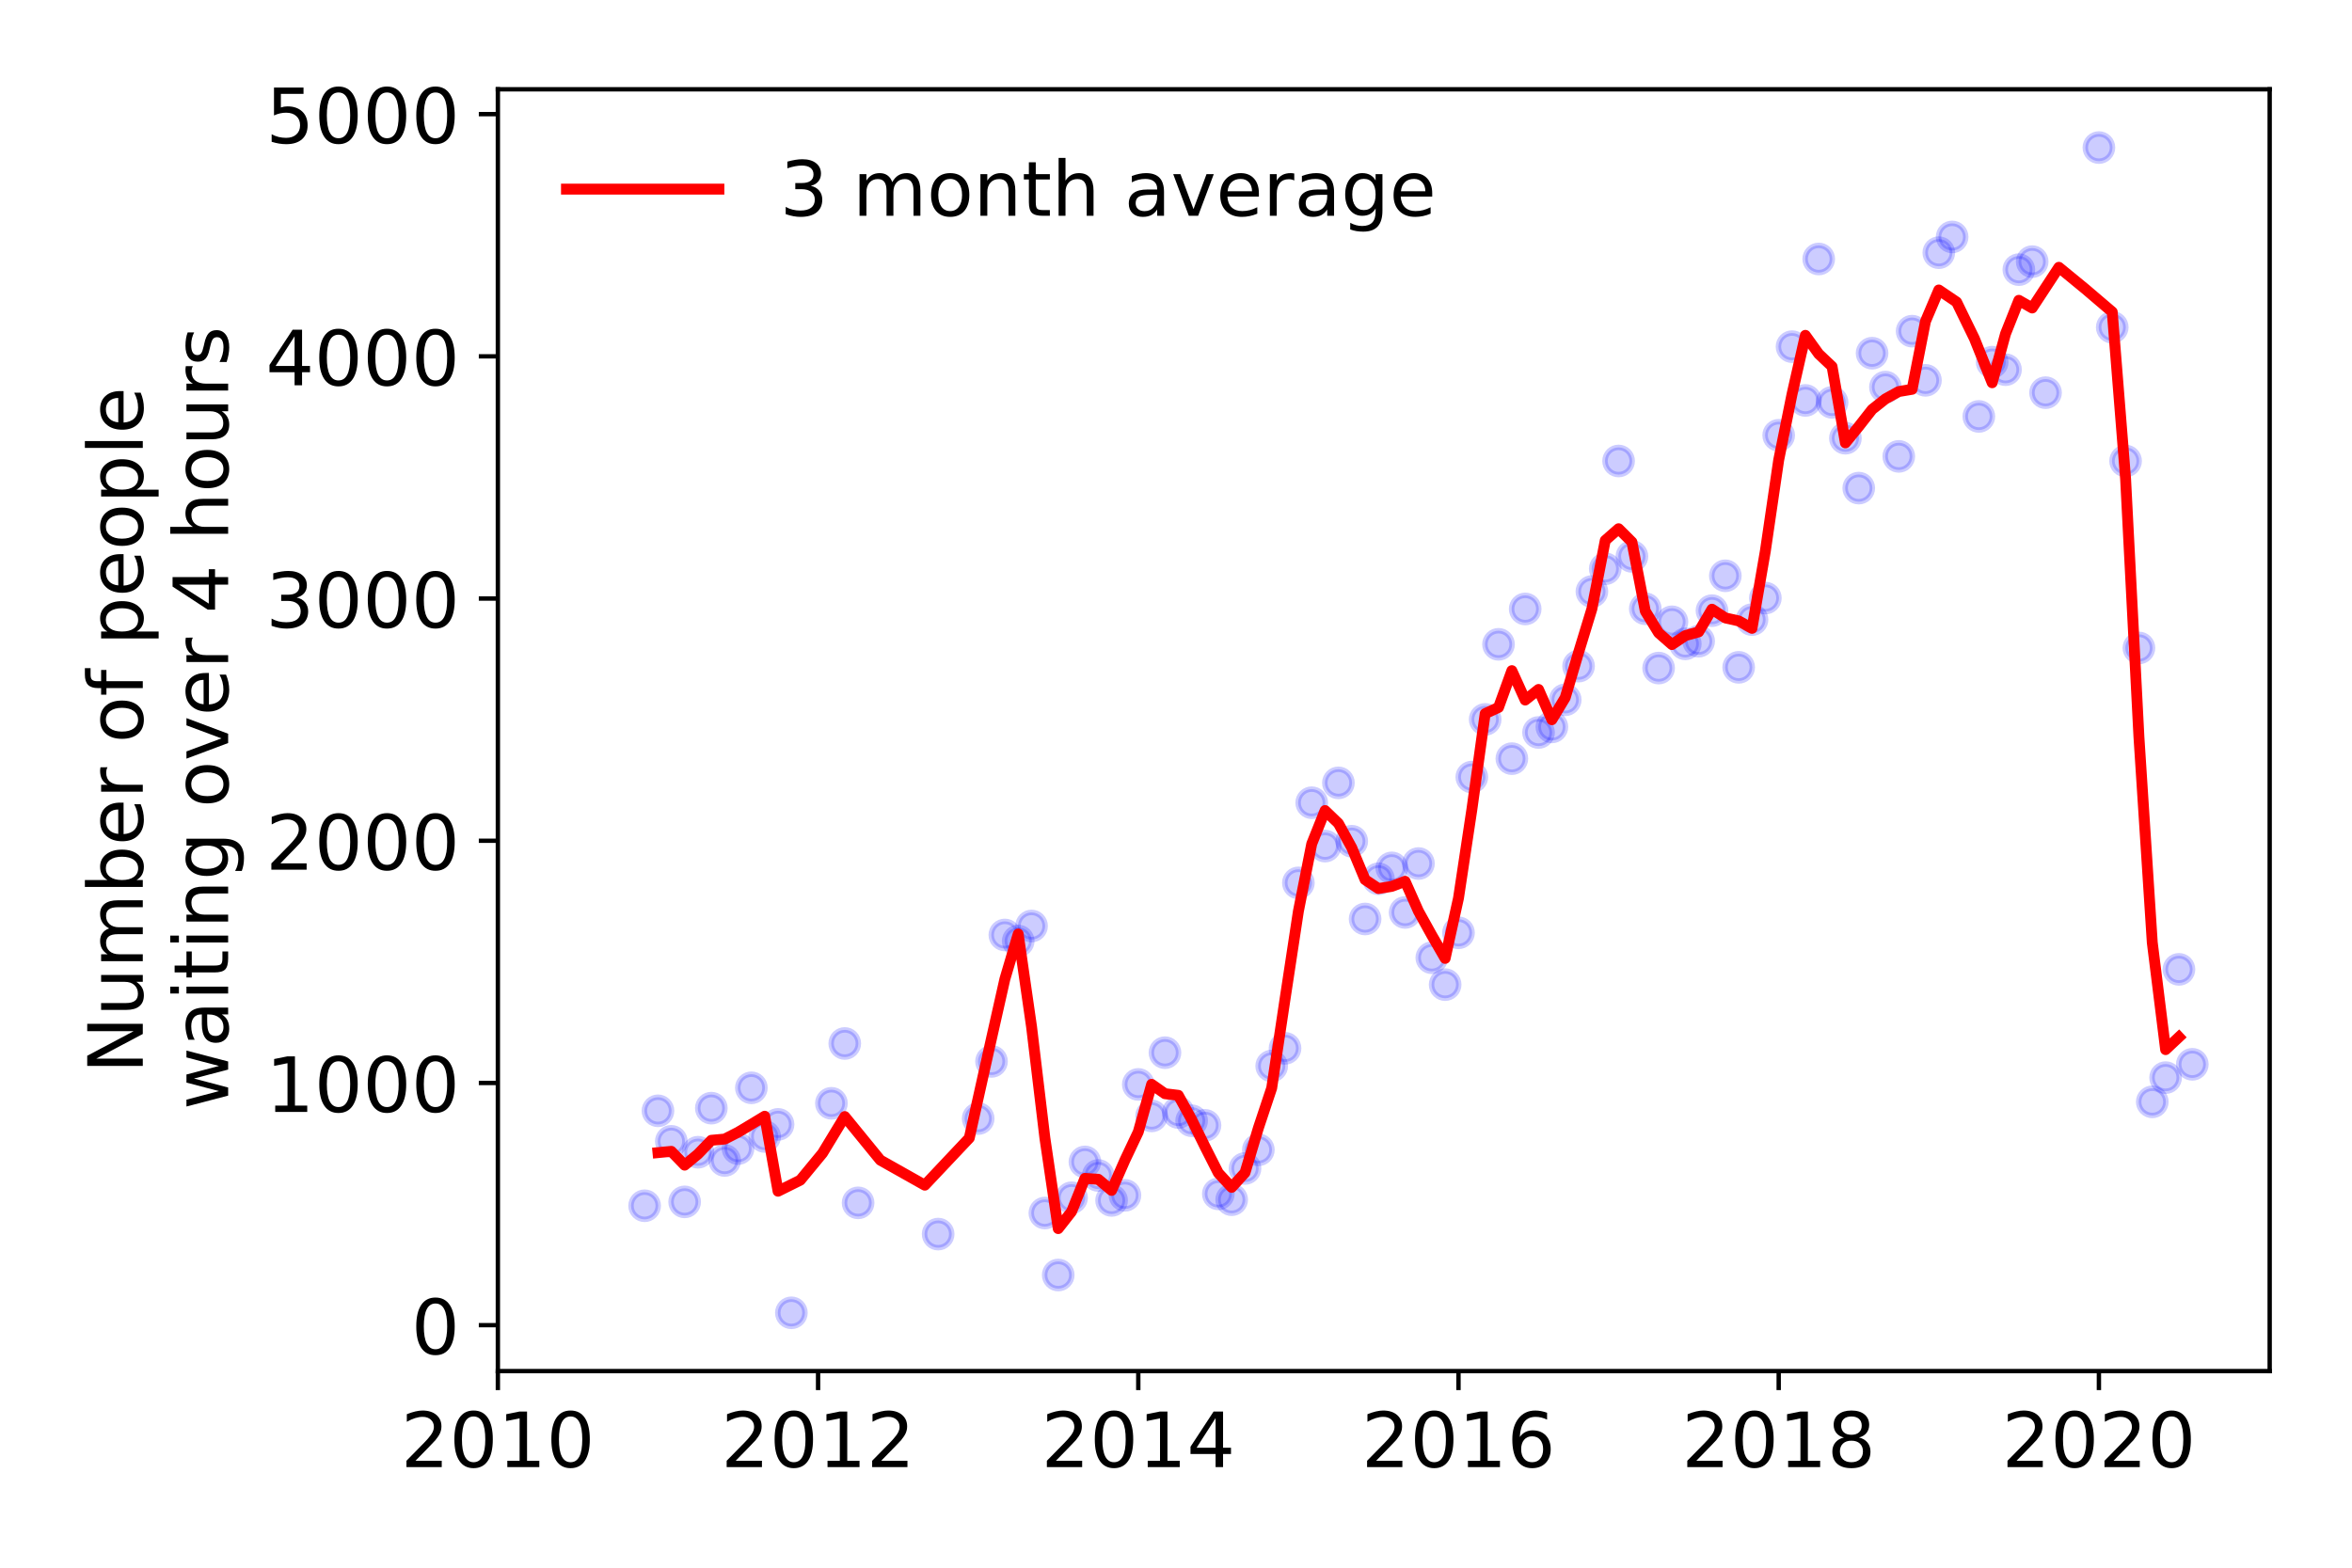 <?xml version="1.0" encoding="utf-8" standalone="no"?>
<!DOCTYPE svg PUBLIC "-//W3C//DTD SVG 1.1//EN"
  "http://www.w3.org/Graphics/SVG/1.1/DTD/svg11.dtd">
<!-- Created with matplotlib (https://matplotlib.org/) -->
<svg height="288pt" version="1.1" viewBox="0 0 432 288" width="432pt" xmlns="http://www.w3.org/2000/svg" xmlns:xlink="http://www.w3.org/1999/xlink">
 <defs>
  <style type="text/css">
*{stroke-linecap:butt;stroke-linejoin:round;}
  </style>
 </defs>
 <g id="figure_1">
  <g id="patch_1">
   <path d="M 0 288 
L 432 288 
L 432 0 
L 0 0 
z
" style="fill:#ffffff;"/>
  </g>
  <g id="axes_1">
   <g id="patch_2">
    <path d="M 91.445 251.88 
L 416.88 251.88 
L 416.88 16.406 
L 91.445 16.406 
z
" style="fill:#ffffff;"/>
   </g>
   <g id="matplotlib.axis_1">
    <g id="xtick_1">
     <g id="line2d_1">
      <defs>
       <path d="M 0 0 
L 0 3.5 
" id="me664e03810" style="stroke:#000000;stroke-width:0.8;"/>
      </defs>
      <g>
       <use style="stroke:#000000;stroke-width:0.8;" x="91.445" xlink:href="#me664e03810" y="251.88"/>
      </g>
     </g>
     <g id="text_1">
      <!-- 2010 -->
      <defs>
       <path d="M 19.188 8.297 
L 53.609 8.297 
L 53.609 0 
L 7.328 0 
L 7.328 8.297 
Q 12.938 14.109 22.625 23.891 
Q 32.328 33.688 34.812 36.531 
Q 39.547 41.844 41.422 45.531 
Q 43.312 49.219 43.312 52.781 
Q 43.312 58.594 39.234 62.25 
Q 35.156 65.922 28.609 65.922 
Q 23.969 65.922 18.812 64.312 
Q 13.672 62.703 7.812 59.422 
L 7.812 69.391 
Q 13.766 71.781 18.938 73 
Q 24.125 74.219 28.422 74.219 
Q 39.75 74.219 46.484 68.547 
Q 53.219 62.891 53.219 53.422 
Q 53.219 48.922 51.531 44.891 
Q 49.859 40.875 45.406 35.406 
Q 44.188 33.984 37.641 27.219 
Q 31.109 20.453 19.188 8.297 
z
" id="DejaVuSans-50"/>
       <path d="M 31.781 66.406 
Q 24.172 66.406 20.328 58.906 
Q 16.5 51.422 16.5 36.375 
Q 16.5 21.391 20.328 13.891 
Q 24.172 6.391 31.781 6.391 
Q 39.453 6.391 43.281 13.891 
Q 47.125 21.391 47.125 36.375 
Q 47.125 51.422 43.281 58.906 
Q 39.453 66.406 31.781 66.406 
z
M 31.781 74.219 
Q 44.047 74.219 50.516 64.516 
Q 56.984 54.828 56.984 36.375 
Q 56.984 17.969 50.516 8.266 
Q 44.047 -1.422 31.781 -1.422 
Q 19.531 -1.422 13.062 8.266 
Q 6.594 17.969 6.594 36.375 
Q 6.594 54.828 13.062 64.516 
Q 19.531 74.219 31.781 74.219 
z
" id="DejaVuSans-48"/>
       <path d="M 12.406 8.297 
L 28.516 8.297 
L 28.516 63.922 
L 10.984 60.406 
L 10.984 69.391 
L 28.422 72.906 
L 38.281 72.906 
L 38.281 8.297 
L 54.391 8.297 
L 54.391 0 
L 12.406 0 
z
" id="DejaVuSans-49"/>
      </defs>
      <g transform="translate(73.63 269.518)scale(0.14 -0.14)">
       <use xlink:href="#DejaVuSans-50"/>
       <use x="63.623" xlink:href="#DejaVuSans-48"/>
       <use x="127.246" xlink:href="#DejaVuSans-49"/>
       <use x="190.869" xlink:href="#DejaVuSans-48"/>
      </g>
     </g>
    </g>
    <g id="xtick_2">
     <g id="line2d_2">
      <g>
       <use style="stroke:#000000;stroke-width:0.8;" x="150.259" xlink:href="#me664e03810" y="251.88"/>
      </g>
     </g>
     <g id="text_2">
      <!-- 2012 -->
      <g transform="translate(132.444 269.518)scale(0.14 -0.14)">
       <use xlink:href="#DejaVuSans-50"/>
       <use x="63.623" xlink:href="#DejaVuSans-48"/>
       <use x="127.246" xlink:href="#DejaVuSans-49"/>
       <use x="190.869" xlink:href="#DejaVuSans-50"/>
      </g>
     </g>
    </g>
    <g id="xtick_3">
     <g id="line2d_3">
      <g>
       <use style="stroke:#000000;stroke-width:0.8;" x="209.072" xlink:href="#me664e03810" y="251.88"/>
      </g>
     </g>
     <g id="text_3">
      <!-- 2014 -->
      <defs>
       <path d="M 37.797 64.312 
L 12.891 25.391 
L 37.797 25.391 
z
M 35.203 72.906 
L 47.609 72.906 
L 47.609 25.391 
L 58.016 25.391 
L 58.016 17.188 
L 47.609 17.188 
L 47.609 0 
L 37.797 0 
L 37.797 17.188 
L 4.891 17.188 
L 4.891 26.703 
z
" id="DejaVuSans-52"/>
      </defs>
      <g transform="translate(191.257 269.518)scale(0.14 -0.14)">
       <use xlink:href="#DejaVuSans-50"/>
       <use x="63.623" xlink:href="#DejaVuSans-48"/>
       <use x="127.246" xlink:href="#DejaVuSans-49"/>
       <use x="190.869" xlink:href="#DejaVuSans-52"/>
      </g>
     </g>
    </g>
    <g id="xtick_4">
     <g id="line2d_4">
      <g>
       <use style="stroke:#000000;stroke-width:0.8;" x="267.886" xlink:href="#me664e03810" y="251.88"/>
      </g>
     </g>
     <g id="text_4">
      <!-- 2016 -->
      <defs>
       <path d="M 33.016 40.375 
Q 26.375 40.375 22.484 35.828 
Q 18.609 31.297 18.609 23.391 
Q 18.609 15.531 22.484 10.953 
Q 26.375 6.391 33.016 6.391 
Q 39.656 6.391 43.531 10.953 
Q 47.406 15.531 47.406 23.391 
Q 47.406 31.297 43.531 35.828 
Q 39.656 40.375 33.016 40.375 
z
M 52.594 71.297 
L 52.594 62.312 
Q 48.875 64.062 45.094 64.984 
Q 41.312 65.922 37.594 65.922 
Q 27.828 65.922 22.672 59.328 
Q 17.531 52.734 16.797 39.406 
Q 19.672 43.656 24.016 45.922 
Q 28.375 48.188 33.594 48.188 
Q 44.578 48.188 50.953 41.516 
Q 57.328 34.859 57.328 23.391 
Q 57.328 12.156 50.688 5.359 
Q 44.047 -1.422 33.016 -1.422 
Q 20.359 -1.422 13.672 8.266 
Q 6.984 17.969 6.984 36.375 
Q 6.984 53.656 15.188 63.938 
Q 23.391 74.219 37.203 74.219 
Q 40.922 74.219 44.703 73.484 
Q 48.484 72.75 52.594 71.297 
z
" id="DejaVuSans-54"/>
      </defs>
      <g transform="translate(250.071 269.518)scale(0.14 -0.14)">
       <use xlink:href="#DejaVuSans-50"/>
       <use x="63.623" xlink:href="#DejaVuSans-48"/>
       <use x="127.246" xlink:href="#DejaVuSans-49"/>
       <use x="190.869" xlink:href="#DejaVuSans-54"/>
      </g>
     </g>
    </g>
    <g id="xtick_5">
     <g id="line2d_5">
      <g>
       <use style="stroke:#000000;stroke-width:0.8;" x="326.699" xlink:href="#me664e03810" y="251.88"/>
      </g>
     </g>
     <g id="text_5">
      <!-- 2018 -->
      <defs>
       <path d="M 31.781 34.625 
Q 24.75 34.625 20.719 30.859 
Q 16.703 27.094 16.703 20.516 
Q 16.703 13.922 20.719 10.156 
Q 24.75 6.391 31.781 6.391 
Q 38.812 6.391 42.859 10.172 
Q 46.922 13.969 46.922 20.516 
Q 46.922 27.094 42.891 30.859 
Q 38.875 34.625 31.781 34.625 
z
M 21.922 38.812 
Q 15.578 40.375 12.031 44.719 
Q 8.5 49.078 8.5 55.328 
Q 8.5 64.062 14.719 69.141 
Q 20.953 74.219 31.781 74.219 
Q 42.672 74.219 48.875 69.141 
Q 55.078 64.062 55.078 55.328 
Q 55.078 49.078 51.531 44.719 
Q 48 40.375 41.703 38.812 
Q 48.828 37.156 52.797 32.312 
Q 56.781 27.484 56.781 20.516 
Q 56.781 9.906 50.312 4.234 
Q 43.844 -1.422 31.781 -1.422 
Q 19.734 -1.422 13.25 4.234 
Q 6.781 9.906 6.781 20.516 
Q 6.781 27.484 10.781 32.312 
Q 14.797 37.156 21.922 38.812 
z
M 18.312 54.391 
Q 18.312 48.734 21.844 45.562 
Q 25.391 42.391 31.781 42.391 
Q 38.141 42.391 41.719 45.562 
Q 45.312 48.734 45.312 54.391 
Q 45.312 60.062 41.719 63.234 
Q 38.141 66.406 31.781 66.406 
Q 25.391 66.406 21.844 63.234 
Q 18.312 60.062 18.312 54.391 
z
" id="DejaVuSans-56"/>
      </defs>
      <g transform="translate(308.884 269.518)scale(0.14 -0.14)">
       <use xlink:href="#DejaVuSans-50"/>
       <use x="63.623" xlink:href="#DejaVuSans-48"/>
       <use x="127.246" xlink:href="#DejaVuSans-49"/>
       <use x="190.869" xlink:href="#DejaVuSans-56"/>
      </g>
     </g>
    </g>
    <g id="xtick_6">
     <g id="line2d_6">
      <g>
       <use style="stroke:#000000;stroke-width:0.8;" x="385.513" xlink:href="#me664e03810" y="251.88"/>
      </g>
     </g>
     <g id="text_6">
      <!-- 2020 -->
      <g transform="translate(367.698 269.518)scale(0.14 -0.14)">
       <use xlink:href="#DejaVuSans-50"/>
       <use x="63.623" xlink:href="#DejaVuSans-48"/>
       <use x="127.246" xlink:href="#DejaVuSans-50"/>
       <use x="190.869" xlink:href="#DejaVuSans-48"/>
      </g>
     </g>
    </g>
   </g>
   <g id="matplotlib.axis_2">
    <g id="ytick_1">
     <g id="line2d_7">
      <defs>
       <path d="M 0 0 
L -3.5 0 
" id="mef6fdbbbf6" style="stroke:#000000;stroke-width:0.8;"/>
      </defs>
      <g>
       <use style="stroke:#000000;stroke-width:0.8;" x="91.445" xlink:href="#mef6fdbbbf6" y="243.446"/>
      </g>
     </g>
     <g id="text_7">
      <!-- 0 -->
      <g transform="translate(75.537 248.765)scale(0.14 -0.14)">
       <use xlink:href="#DejaVuSans-48"/>
      </g>
     </g>
    </g>
    <g id="ytick_2">
     <g id="line2d_8">
      <g>
       <use style="stroke:#000000;stroke-width:0.8;" x="91.445" xlink:href="#mef6fdbbbf6" y="198.951"/>
      </g>
     </g>
     <g id="text_8">
      <!-- 1000 -->
      <g transform="translate(48.815 204.27)scale(0.14 -0.14)">
       <use xlink:href="#DejaVuSans-49"/>
       <use x="63.623" xlink:href="#DejaVuSans-48"/>
       <use x="127.246" xlink:href="#DejaVuSans-48"/>
       <use x="190.869" xlink:href="#DejaVuSans-48"/>
      </g>
     </g>
    </g>
    <g id="ytick_3">
     <g id="line2d_9">
      <g>
       <use style="stroke:#000000;stroke-width:0.8;" x="91.445" xlink:href="#mef6fdbbbf6" y="154.455"/>
      </g>
     </g>
     <g id="text_9">
      <!-- 2000 -->
      <g transform="translate(48.815 159.774)scale(0.14 -0.14)">
       <use xlink:href="#DejaVuSans-50"/>
       <use x="63.623" xlink:href="#DejaVuSans-48"/>
       <use x="127.246" xlink:href="#DejaVuSans-48"/>
       <use x="190.869" xlink:href="#DejaVuSans-48"/>
      </g>
     </g>
    </g>
    <g id="ytick_4">
     <g id="line2d_10">
      <g>
       <use style="stroke:#000000;stroke-width:0.8;" x="91.445" xlink:href="#mef6fdbbbf6" y="109.96"/>
      </g>
     </g>
     <g id="text_10">
      <!-- 3000 -->
      <defs>
       <path d="M 40.578 39.312 
Q 47.656 37.797 51.625 33 
Q 55.609 28.219 55.609 21.188 
Q 55.609 10.406 48.188 4.484 
Q 40.766 -1.422 27.094 -1.422 
Q 22.516 -1.422 17.656 -0.516 
Q 12.797 0.391 7.625 2.203 
L 7.625 11.719 
Q 11.719 9.328 16.594 8.109 
Q 21.484 6.891 26.812 6.891 
Q 36.078 6.891 40.938 10.547 
Q 45.797 14.203 45.797 21.188 
Q 45.797 27.641 41.281 31.266 
Q 36.766 34.906 28.719 34.906 
L 20.219 34.906 
L 20.219 43.016 
L 29.109 43.016 
Q 36.375 43.016 40.234 45.922 
Q 44.094 48.828 44.094 54.297 
Q 44.094 59.906 40.109 62.906 
Q 36.141 65.922 28.719 65.922 
Q 24.656 65.922 20.016 65.031 
Q 15.375 64.156 9.812 62.312 
L 9.812 71.094 
Q 15.438 72.656 20.344 73.438 
Q 25.25 74.219 29.594 74.219 
Q 40.828 74.219 47.359 69.109 
Q 53.906 64.016 53.906 55.328 
Q 53.906 49.266 50.438 45.094 
Q 46.969 40.922 40.578 39.312 
z
" id="DejaVuSans-51"/>
      </defs>
      <g transform="translate(48.815 115.279)scale(0.14 -0.14)">
       <use xlink:href="#DejaVuSans-51"/>
       <use x="63.623" xlink:href="#DejaVuSans-48"/>
       <use x="127.246" xlink:href="#DejaVuSans-48"/>
       <use x="190.869" xlink:href="#DejaVuSans-48"/>
      </g>
     </g>
    </g>
    <g id="ytick_5">
     <g id="line2d_11">
      <g>
       <use style="stroke:#000000;stroke-width:0.8;" x="91.445" xlink:href="#mef6fdbbbf6" y="65.465"/>
      </g>
     </g>
     <g id="text_11">
      <!-- 4000 -->
      <g transform="translate(48.815 70.784)scale(0.14 -0.14)">
       <use xlink:href="#DejaVuSans-52"/>
       <use x="63.623" xlink:href="#DejaVuSans-48"/>
       <use x="127.246" xlink:href="#DejaVuSans-48"/>
       <use x="190.869" xlink:href="#DejaVuSans-48"/>
      </g>
     </g>
    </g>
    <g id="ytick_6">
     <g id="line2d_12">
      <g>
       <use style="stroke:#000000;stroke-width:0.8;" x="91.445" xlink:href="#mef6fdbbbf6" y="20.969"/>
      </g>
     </g>
     <g id="text_12">
      <!-- 5000 -->
      <defs>
       <path d="M 10.797 72.906 
L 49.516 72.906 
L 49.516 64.594 
L 19.828 64.594 
L 19.828 46.734 
Q 21.969 47.469 24.109 47.828 
Q 26.266 48.188 28.422 48.188 
Q 40.625 48.188 47.75 41.5 
Q 54.891 34.812 54.891 23.391 
Q 54.891 11.625 47.562 5.094 
Q 40.234 -1.422 26.906 -1.422 
Q 22.312 -1.422 17.547 -0.641 
Q 12.797 0.141 7.719 1.703 
L 7.719 11.625 
Q 12.109 9.234 16.797 8.062 
Q 21.484 6.891 26.703 6.891 
Q 35.156 6.891 40.078 11.328 
Q 45.016 15.766 45.016 23.391 
Q 45.016 31 40.078 35.438 
Q 35.156 39.891 26.703 39.891 
Q 22.75 39.891 18.812 39.016 
Q 14.891 38.141 10.797 36.281 
z
" id="DejaVuSans-53"/>
      </defs>
      <g transform="translate(48.815 26.288)scale(0.14 -0.14)">
       <use xlink:href="#DejaVuSans-53"/>
       <use x="63.623" xlink:href="#DejaVuSans-48"/>
       <use x="127.246" xlink:href="#DejaVuSans-48"/>
       <use x="190.869" xlink:href="#DejaVuSans-48"/>
      </g>
     </g>
    </g>
    <g id="text_13">
     <!-- Number of people -->
     <defs>
      <path d="M 9.812 72.906 
L 23.094 72.906 
L 55.422 11.922 
L 55.422 72.906 
L 64.984 72.906 
L 64.984 0 
L 51.703 0 
L 19.391 60.984 
L 19.391 0 
L 9.812 0 
z
" id="DejaVuSans-78"/>
      <path d="M 8.5 21.578 
L 8.5 54.688 
L 17.484 54.688 
L 17.484 21.922 
Q 17.484 14.156 20.5 10.266 
Q 23.531 6.391 29.594 6.391 
Q 36.859 6.391 41.078 11.031 
Q 45.312 15.672 45.312 23.688 
L 45.312 54.688 
L 54.297 54.688 
L 54.297 0 
L 45.312 0 
L 45.312 8.406 
Q 42.047 3.422 37.719 1 
Q 33.406 -1.422 27.688 -1.422 
Q 18.266 -1.422 13.375 4.438 
Q 8.5 10.297 8.5 21.578 
z
M 31.109 56 
z
" id="DejaVuSans-117"/>
      <path d="M 52 44.188 
Q 55.375 50.25 60.062 53.125 
Q 64.75 56 71.094 56 
Q 79.641 56 84.281 50.016 
Q 88.922 44.047 88.922 33.016 
L 88.922 0 
L 79.891 0 
L 79.891 32.719 
Q 79.891 40.578 77.094 44.375 
Q 74.312 48.188 68.609 48.188 
Q 61.625 48.188 57.562 43.547 
Q 53.516 38.922 53.516 30.906 
L 53.516 0 
L 44.484 0 
L 44.484 32.719 
Q 44.484 40.625 41.703 44.406 
Q 38.922 48.188 33.109 48.188 
Q 26.219 48.188 22.156 43.531 
Q 18.109 38.875 18.109 30.906 
L 18.109 0 
L 9.078 0 
L 9.078 54.688 
L 18.109 54.688 
L 18.109 46.188 
Q 21.188 51.219 25.484 53.609 
Q 29.781 56 35.688 56 
Q 41.656 56 45.828 52.969 
Q 50 49.953 52 44.188 
z
" id="DejaVuSans-109"/>
      <path d="M 48.688 27.297 
Q 48.688 37.203 44.609 42.844 
Q 40.531 48.484 33.406 48.484 
Q 26.266 48.484 22.188 42.844 
Q 18.109 37.203 18.109 27.297 
Q 18.109 17.391 22.188 11.75 
Q 26.266 6.109 33.406 6.109 
Q 40.531 6.109 44.609 11.75 
Q 48.688 17.391 48.688 27.297 
z
M 18.109 46.391 
Q 20.953 51.266 25.266 53.625 
Q 29.594 56 35.594 56 
Q 45.562 56 51.781 48.094 
Q 58.016 40.188 58.016 27.297 
Q 58.016 14.406 51.781 6.484 
Q 45.562 -1.422 35.594 -1.422 
Q 29.594 -1.422 25.266 0.953 
Q 20.953 3.328 18.109 8.203 
L 18.109 0 
L 9.078 0 
L 9.078 75.984 
L 18.109 75.984 
z
" id="DejaVuSans-98"/>
      <path d="M 56.203 29.594 
L 56.203 25.203 
L 14.891 25.203 
Q 15.484 15.922 20.484 11.062 
Q 25.484 6.203 34.422 6.203 
Q 39.594 6.203 44.453 7.469 
Q 49.312 8.734 54.109 11.281 
L 54.109 2.781 
Q 49.266 0.734 44.188 -0.344 
Q 39.109 -1.422 33.891 -1.422 
Q 20.797 -1.422 13.156 6.188 
Q 5.516 13.812 5.516 26.812 
Q 5.516 40.234 12.766 48.109 
Q 20.016 56 32.328 56 
Q 43.359 56 49.781 48.891 
Q 56.203 41.797 56.203 29.594 
z
M 47.219 32.234 
Q 47.125 39.594 43.094 43.984 
Q 39.062 48.391 32.422 48.391 
Q 24.906 48.391 20.391 44.141 
Q 15.875 39.891 15.188 32.172 
z
" id="DejaVuSans-101"/>
      <path d="M 41.109 46.297 
Q 39.594 47.172 37.812 47.578 
Q 36.031 48 33.891 48 
Q 26.266 48 22.188 43.047 
Q 18.109 38.094 18.109 28.812 
L 18.109 0 
L 9.078 0 
L 9.078 54.688 
L 18.109 54.688 
L 18.109 46.188 
Q 20.953 51.172 25.484 53.578 
Q 30.031 56 36.531 56 
Q 37.453 56 38.578 55.875 
Q 39.703 55.766 41.062 55.516 
z
" id="DejaVuSans-114"/>
      <path id="DejaVuSans-32"/>
      <path d="M 30.609 48.391 
Q 23.391 48.391 19.188 42.75 
Q 14.984 37.109 14.984 27.297 
Q 14.984 17.484 19.156 11.844 
Q 23.344 6.203 30.609 6.203 
Q 37.797 6.203 41.984 11.859 
Q 46.188 17.531 46.188 27.297 
Q 46.188 37.016 41.984 42.703 
Q 37.797 48.391 30.609 48.391 
z
M 30.609 56 
Q 42.328 56 49.016 48.375 
Q 55.719 40.766 55.719 27.297 
Q 55.719 13.875 49.016 6.219 
Q 42.328 -1.422 30.609 -1.422 
Q 18.844 -1.422 12.172 6.219 
Q 5.516 13.875 5.516 27.297 
Q 5.516 40.766 12.172 48.375 
Q 18.844 56 30.609 56 
z
" id="DejaVuSans-111"/>
      <path d="M 37.109 75.984 
L 37.109 68.5 
L 28.516 68.5 
Q 23.688 68.5 21.797 66.547 
Q 19.922 64.594 19.922 59.516 
L 19.922 54.688 
L 34.719 54.688 
L 34.719 47.703 
L 19.922 47.703 
L 19.922 0 
L 10.891 0 
L 10.891 47.703 
L 2.297 47.703 
L 2.297 54.688 
L 10.891 54.688 
L 10.891 58.5 
Q 10.891 67.625 15.141 71.797 
Q 19.391 75.984 28.609 75.984 
z
" id="DejaVuSans-102"/>
      <path d="M 18.109 8.203 
L 18.109 -20.797 
L 9.078 -20.797 
L 9.078 54.688 
L 18.109 54.688 
L 18.109 46.391 
Q 20.953 51.266 25.266 53.625 
Q 29.594 56 35.594 56 
Q 45.562 56 51.781 48.094 
Q 58.016 40.188 58.016 27.297 
Q 58.016 14.406 51.781 6.484 
Q 45.562 -1.422 35.594 -1.422 
Q 29.594 -1.422 25.266 0.953 
Q 20.953 3.328 18.109 8.203 
z
M 48.688 27.297 
Q 48.688 37.203 44.609 42.844 
Q 40.531 48.484 33.406 48.484 
Q 26.266 48.484 22.188 42.844 
Q 18.109 37.203 18.109 27.297 
Q 18.109 17.391 22.188 11.75 
Q 26.266 6.109 33.406 6.109 
Q 40.531 6.109 44.609 11.75 
Q 48.688 17.391 48.688 27.297 
z
" id="DejaVuSans-112"/>
      <path d="M 9.422 75.984 
L 18.406 75.984 
L 18.406 0 
L 9.422 0 
z
" id="DejaVuSans-108"/>
     </defs>
     <g transform="translate(26.227 197.19)rotate(-90)scale(0.14 -0.14)">
      <use xlink:href="#DejaVuSans-78"/>
      <use x="74.805" xlink:href="#DejaVuSans-117"/>
      <use x="138.184" xlink:href="#DejaVuSans-109"/>
      <use x="235.596" xlink:href="#DejaVuSans-98"/>
      <use x="299.072" xlink:href="#DejaVuSans-101"/>
      <use x="360.596" xlink:href="#DejaVuSans-114"/>
      <use x="401.709" xlink:href="#DejaVuSans-32"/>
      <use x="433.496" xlink:href="#DejaVuSans-111"/>
      <use x="494.678" xlink:href="#DejaVuSans-102"/>
      <use x="529.883" xlink:href="#DejaVuSans-32"/>
      <use x="561.67" xlink:href="#DejaVuSans-112"/>
      <use x="625.146" xlink:href="#DejaVuSans-101"/>
      <use x="686.67" xlink:href="#DejaVuSans-111"/>
      <use x="747.852" xlink:href="#DejaVuSans-112"/>
      <use x="811.328" xlink:href="#DejaVuSans-108"/>
      <use x="839.111" xlink:href="#DejaVuSans-101"/>
     </g>
     <!--  waiting over 4 hours -->
     <defs>
      <path d="M 4.203 54.688 
L 13.188 54.688 
L 24.422 12.016 
L 35.594 54.688 
L 46.188 54.688 
L 57.422 12.016 
L 68.609 54.688 
L 77.594 54.688 
L 63.281 0 
L 52.688 0 
L 40.922 44.828 
L 29.109 0 
L 18.5 0 
z
" id="DejaVuSans-119"/>
      <path d="M 34.281 27.484 
Q 23.391 27.484 19.188 25 
Q 14.984 22.516 14.984 16.5 
Q 14.984 11.719 18.141 8.906 
Q 21.297 6.109 26.703 6.109 
Q 34.188 6.109 38.703 11.406 
Q 43.219 16.703 43.219 25.484 
L 43.219 27.484 
z
M 52.203 31.203 
L 52.203 0 
L 43.219 0 
L 43.219 8.297 
Q 40.141 3.328 35.547 0.953 
Q 30.953 -1.422 24.312 -1.422 
Q 15.922 -1.422 10.953 3.297 
Q 6 8.016 6 15.922 
Q 6 25.141 12.172 29.828 
Q 18.359 34.516 30.609 34.516 
L 43.219 34.516 
L 43.219 35.406 
Q 43.219 41.609 39.141 45 
Q 35.062 48.391 27.688 48.391 
Q 23 48.391 18.547 47.266 
Q 14.109 46.141 10.016 43.891 
L 10.016 52.203 
Q 14.938 54.109 19.578 55.047 
Q 24.219 56 28.609 56 
Q 40.484 56 46.344 49.844 
Q 52.203 43.703 52.203 31.203 
z
" id="DejaVuSans-97"/>
      <path d="M 9.422 54.688 
L 18.406 54.688 
L 18.406 0 
L 9.422 0 
z
M 9.422 75.984 
L 18.406 75.984 
L 18.406 64.594 
L 9.422 64.594 
z
" id="DejaVuSans-105"/>
      <path d="M 18.312 70.219 
L 18.312 54.688 
L 36.812 54.688 
L 36.812 47.703 
L 18.312 47.703 
L 18.312 18.016 
Q 18.312 11.328 20.141 9.422 
Q 21.969 7.516 27.594 7.516 
L 36.812 7.516 
L 36.812 0 
L 27.594 0 
Q 17.188 0 13.234 3.875 
Q 9.281 7.766 9.281 18.016 
L 9.281 47.703 
L 2.688 47.703 
L 2.688 54.688 
L 9.281 54.688 
L 9.281 70.219 
z
" id="DejaVuSans-116"/>
      <path d="M 54.891 33.016 
L 54.891 0 
L 45.906 0 
L 45.906 32.719 
Q 45.906 40.484 42.875 44.328 
Q 39.844 48.188 33.797 48.188 
Q 26.516 48.188 22.312 43.547 
Q 18.109 38.922 18.109 30.906 
L 18.109 0 
L 9.078 0 
L 9.078 54.688 
L 18.109 54.688 
L 18.109 46.188 
Q 21.344 51.125 25.703 53.562 
Q 30.078 56 35.797 56 
Q 45.219 56 50.047 50.172 
Q 54.891 44.344 54.891 33.016 
z
" id="DejaVuSans-110"/>
      <path d="M 45.406 27.984 
Q 45.406 37.75 41.375 43.109 
Q 37.359 48.484 30.078 48.484 
Q 22.859 48.484 18.828 43.109 
Q 14.797 37.75 14.797 27.984 
Q 14.797 18.266 18.828 12.891 
Q 22.859 7.516 30.078 7.516 
Q 37.359 7.516 41.375 12.891 
Q 45.406 18.266 45.406 27.984 
z
M 54.391 6.781 
Q 54.391 -7.172 48.188 -13.984 
Q 42 -20.797 29.203 -20.797 
Q 24.469 -20.797 20.266 -20.094 
Q 16.062 -19.391 12.109 -17.922 
L 12.109 -9.188 
Q 16.062 -11.328 19.922 -12.344 
Q 23.781 -13.375 27.781 -13.375 
Q 36.625 -13.375 41.016 -8.766 
Q 45.406 -4.156 45.406 5.172 
L 45.406 9.625 
Q 42.625 4.781 38.281 2.391 
Q 33.938 0 27.875 0 
Q 17.828 0 11.672 7.656 
Q 5.516 15.328 5.516 27.984 
Q 5.516 40.672 11.672 48.328 
Q 17.828 56 27.875 56 
Q 33.938 56 38.281 53.609 
Q 42.625 51.219 45.406 46.391 
L 45.406 54.688 
L 54.391 54.688 
z
" id="DejaVuSans-103"/>
      <path d="M 2.984 54.688 
L 12.5 54.688 
L 29.594 8.797 
L 46.688 54.688 
L 56.203 54.688 
L 35.688 0 
L 23.484 0 
z
" id="DejaVuSans-118"/>
      <path d="M 54.891 33.016 
L 54.891 0 
L 45.906 0 
L 45.906 32.719 
Q 45.906 40.484 42.875 44.328 
Q 39.844 48.188 33.797 48.188 
Q 26.516 48.188 22.312 43.547 
Q 18.109 38.922 18.109 30.906 
L 18.109 0 
L 9.078 0 
L 9.078 75.984 
L 18.109 75.984 
L 18.109 46.188 
Q 21.344 51.125 25.703 53.562 
Q 30.078 56 35.797 56 
Q 45.219 56 50.047 50.172 
Q 54.891 44.344 54.891 33.016 
z
" id="DejaVuSans-104"/>
      <path d="M 44.281 53.078 
L 44.281 44.578 
Q 40.484 46.531 36.375 47.5 
Q 32.281 48.484 27.875 48.484 
Q 21.188 48.484 17.844 46.438 
Q 14.5 44.391 14.5 40.281 
Q 14.5 37.156 16.891 35.375 
Q 19.281 33.594 26.516 31.984 
L 29.594 31.297 
Q 39.156 29.25 43.188 25.516 
Q 47.219 21.781 47.219 15.094 
Q 47.219 7.469 41.188 3.016 
Q 35.156 -1.422 24.609 -1.422 
Q 20.219 -1.422 15.453 -0.562 
Q 10.688 0.297 5.422 2 
L 5.422 11.281 
Q 10.406 8.688 15.234 7.391 
Q 20.062 6.109 24.812 6.109 
Q 31.156 6.109 34.562 8.281 
Q 37.984 10.453 37.984 14.406 
Q 37.984 18.062 35.516 20.016 
Q 33.062 21.969 24.703 23.781 
L 21.578 24.516 
Q 13.234 26.266 9.516 29.906 
Q 5.812 33.547 5.812 39.891 
Q 5.812 47.609 11.281 51.797 
Q 16.75 56 26.812 56 
Q 31.781 56 36.172 55.266 
Q 40.578 54.547 44.281 53.078 
z
" id="DejaVuSans-115"/>
     </defs>
     <g transform="translate(41.903 208.315)rotate(-90)scale(0.14 -0.14)">
      <use xlink:href="#DejaVuSans-32"/>
      <use x="31.787" xlink:href="#DejaVuSans-119"/>
      <use x="113.574" xlink:href="#DejaVuSans-97"/>
      <use x="174.854" xlink:href="#DejaVuSans-105"/>
      <use x="202.637" xlink:href="#DejaVuSans-116"/>
      <use x="241.846" xlink:href="#DejaVuSans-105"/>
      <use x="269.629" xlink:href="#DejaVuSans-110"/>
      <use x="333.008" xlink:href="#DejaVuSans-103"/>
      <use x="396.484" xlink:href="#DejaVuSans-32"/>
      <use x="428.271" xlink:href="#DejaVuSans-111"/>
      <use x="489.453" xlink:href="#DejaVuSans-118"/>
      <use x="548.633" xlink:href="#DejaVuSans-101"/>
      <use x="610.156" xlink:href="#DejaVuSans-114"/>
      <use x="651.27" xlink:href="#DejaVuSans-32"/>
      <use x="683.057" xlink:href="#DejaVuSans-52"/>
      <use x="746.68" xlink:href="#DejaVuSans-32"/>
      <use x="778.467" xlink:href="#DejaVuSans-104"/>
      <use x="841.846" xlink:href="#DejaVuSans-111"/>
      <use x="903.027" xlink:href="#DejaVuSans-117"/>
      <use x="966.406" xlink:href="#DejaVuSans-114"/>
      <use x="1007.52" xlink:href="#DejaVuSans-115"/>
     </g>
    </g>
   </g>
   <g id="line2d_13">
    <defs>
     <path d="M 0 2.5 
C 0.663 2.5 1.299 2.237 1.768 1.768 
C 2.237 1.299 2.5 0.663 2.5 0 
C 2.5 -0.663 2.237 -1.299 1.768 -1.768 
C 1.299 -2.237 0.663 -2.5 0 -2.5 
C -0.663 -2.5 -1.299 -2.237 -1.768 -1.768 
C -2.237 -1.299 -2.5 -0.663 -2.5 0 
C -2.5 0.663 -2.237 1.299 -1.768 1.768 
C -1.299 2.237 -0.663 2.5 0 2.5 
z
" id="md4788d5aa9" style="stroke:#0000ff;stroke-opacity:0.2;"/>
    </defs>
    <g clip-path="url(#p03a3458d8a)">
     <use style="fill:#0000ff;fill-opacity:0.2;stroke:#0000ff;stroke-opacity:0.2;" x="402.667" xlink:href="#md4788d5aa9" y="195.524"/>
     <use style="fill:#0000ff;fill-opacity:0.2;stroke:#0000ff;stroke-opacity:0.2;" x="400.216" xlink:href="#md4788d5aa9" y="178.082"/>
     <use style="fill:#0000ff;fill-opacity:0.2;stroke:#0000ff;stroke-opacity:0.2;" x="397.766" xlink:href="#md4788d5aa9" y="197.972"/>
     <use style="fill:#0000ff;fill-opacity:0.2;stroke:#0000ff;stroke-opacity:0.2;" x="395.315" xlink:href="#md4788d5aa9" y="202.421"/>
     <use style="fill:#0000ff;fill-opacity:0.2;stroke:#0000ff;stroke-opacity:0.2;" x="392.864" xlink:href="#md4788d5aa9" y="119.037"/>
     <use style="fill:#0000ff;fill-opacity:0.2;stroke:#0000ff;stroke-opacity:0.2;" x="390.414" xlink:href="#md4788d5aa9" y="84.687"/>
     <use style="fill:#0000ff;fill-opacity:0.2;stroke:#0000ff;stroke-opacity:0.2;" x="387.963" xlink:href="#md4788d5aa9" y="60.125"/>
     <use style="fill:#0000ff;fill-opacity:0.2;stroke:#0000ff;stroke-opacity:0.2;" x="385.513" xlink:href="#md4788d5aa9" y="27.11"/>
     <use style="fill:#0000ff;fill-opacity:0.2;stroke:#0000ff;stroke-opacity:0.2;" x="375.711" xlink:href="#md4788d5aa9" y="72.139"/>
     <use style="fill:#0000ff;fill-opacity:0.2;stroke:#0000ff;stroke-opacity:0.2;" x="373.26" xlink:href="#md4788d5aa9" y="48.067"/>
     <use style="fill:#0000ff;fill-opacity:0.2;stroke:#0000ff;stroke-opacity:0.2;" x="370.809" xlink:href="#md4788d5aa9" y="49.535"/>
     <use style="fill:#0000ff;fill-opacity:0.2;stroke:#0000ff;stroke-opacity:0.2;" x="368.359" xlink:href="#md4788d5aa9" y="67.912"/>
     <use style="fill:#0000ff;fill-opacity:0.2;stroke:#0000ff;stroke-opacity:0.2;" x="365.908" xlink:href="#md4788d5aa9" y="66.533"/>
     <use style="fill:#0000ff;fill-opacity:0.2;stroke:#0000ff;stroke-opacity:0.2;" x="363.458" xlink:href="#md4788d5aa9" y="76.5"/>
     <use style="fill:#0000ff;fill-opacity:0.2;stroke:#0000ff;stroke-opacity:0.2;" x="358.557" xlink:href="#md4788d5aa9" y="43.529"/>
     <use style="fill:#0000ff;fill-opacity:0.2;stroke:#0000ff;stroke-opacity:0.2;" x="356.106" xlink:href="#md4788d5aa9" y="46.421"/>
     <use style="fill:#0000ff;fill-opacity:0.2;stroke:#0000ff;stroke-opacity:0.2;" x="353.655" xlink:href="#md4788d5aa9" y="69.87"/>
     <use style="fill:#0000ff;fill-opacity:0.2;stroke:#0000ff;stroke-opacity:0.2;" x="351.205" xlink:href="#md4788d5aa9" y="60.837"/>
     <use style="fill:#0000ff;fill-opacity:0.2;stroke:#0000ff;stroke-opacity:0.2;" x="348.754" xlink:href="#md4788d5aa9" y="83.841"/>
     <use style="fill:#0000ff;fill-opacity:0.2;stroke:#0000ff;stroke-opacity:0.2;" x="346.304" xlink:href="#md4788d5aa9" y="71.116"/>
     <use style="fill:#0000ff;fill-opacity:0.2;stroke:#0000ff;stroke-opacity:0.2;" x="343.853" xlink:href="#md4788d5aa9" y="64.886"/>
     <use style="fill:#0000ff;fill-opacity:0.2;stroke:#0000ff;stroke-opacity:0.2;" x="341.403" xlink:href="#md4788d5aa9" y="89.67"/>
     <use style="fill:#0000ff;fill-opacity:0.2;stroke:#0000ff;stroke-opacity:0.2;" x="338.952" xlink:href="#md4788d5aa9" y="80.504"/>
     <use style="fill:#0000ff;fill-opacity:0.2;stroke:#0000ff;stroke-opacity:0.2;" x="336.501" xlink:href="#md4788d5aa9" y="73.919"/>
     <use style="fill:#0000ff;fill-opacity:0.2;stroke:#0000ff;stroke-opacity:0.2;" x="334.051" xlink:href="#md4788d5aa9" y="47.578"/>
     <use style="fill:#0000ff;fill-opacity:0.2;stroke:#0000ff;stroke-opacity:0.2;" x="331.6" xlink:href="#md4788d5aa9" y="73.563"/>
     <use style="fill:#0000ff;fill-opacity:0.2;stroke:#0000ff;stroke-opacity:0.2;" x="329.15" xlink:href="#md4788d5aa9" y="63.685"/>
     <use style="fill:#0000ff;fill-opacity:0.2;stroke:#0000ff;stroke-opacity:0.2;" x="326.699" xlink:href="#md4788d5aa9" y="79.97"/>
     <use style="fill:#0000ff;fill-opacity:0.2;stroke:#0000ff;stroke-opacity:0.2;" x="324.249" xlink:href="#md4788d5aa9" y="109.871"/>
     <use style="fill:#0000ff;fill-opacity:0.2;stroke:#0000ff;stroke-opacity:0.2;" x="321.798" xlink:href="#md4788d5aa9" y="113.831"/>
     <use style="fill:#0000ff;fill-opacity:0.2;stroke:#0000ff;stroke-opacity:0.2;" x="319.348" xlink:href="#md4788d5aa9" y="122.597"/>
     <use style="fill:#0000ff;fill-opacity:0.2;stroke:#0000ff;stroke-opacity:0.2;" x="316.897" xlink:href="#md4788d5aa9" y="105.777"/>
     <use style="fill:#0000ff;fill-opacity:0.2;stroke:#0000ff;stroke-opacity:0.2;" x="314.446" xlink:href="#md4788d5aa9" y="112.185"/>
     <use style="fill:#0000ff;fill-opacity:0.2;stroke:#0000ff;stroke-opacity:0.2;" x="311.996" xlink:href="#md4788d5aa9" y="117.791"/>
     <use style="fill:#0000ff;fill-opacity:0.2;stroke:#0000ff;stroke-opacity:0.2;" x="309.545" xlink:href="#md4788d5aa9" y="118.281"/>
     <use style="fill:#0000ff;fill-opacity:0.2;stroke:#0000ff;stroke-opacity:0.2;" x="307.095" xlink:href="#md4788d5aa9" y="114.232"/>
     <use style="fill:#0000ff;fill-opacity:0.2;stroke:#0000ff;stroke-opacity:0.2;" x="304.644" xlink:href="#md4788d5aa9" y="122.73"/>
     <use style="fill:#0000ff;fill-opacity:0.2;stroke:#0000ff;stroke-opacity:0.2;" x="302.194" xlink:href="#md4788d5aa9" y="111.829"/>
     <use style="fill:#0000ff;fill-opacity:0.2;stroke:#0000ff;stroke-opacity:0.2;" x="299.743" xlink:href="#md4788d5aa9" y="102.218"/>
     <use style="fill:#0000ff;fill-opacity:0.2;stroke:#0000ff;stroke-opacity:0.2;" x="297.292" xlink:href="#md4788d5aa9" y="84.687"/>
     <use style="fill:#0000ff;fill-opacity:0.2;stroke:#0000ff;stroke-opacity:0.2;" x="294.842" xlink:href="#md4788d5aa9" y="104.487"/>
     <use style="fill:#0000ff;fill-opacity:0.2;stroke:#0000ff;stroke-opacity:0.2;" x="292.391" xlink:href="#md4788d5aa9" y="108.67"/>
     <use style="fill:#0000ff;fill-opacity:0.2;stroke:#0000ff;stroke-opacity:0.2;" x="289.941" xlink:href="#md4788d5aa9" y="122.374"/>
     <use style="fill:#0000ff;fill-opacity:0.2;stroke:#0000ff;stroke-opacity:0.2;" x="287.49" xlink:href="#md4788d5aa9" y="128.559"/>
     <use style="fill:#0000ff;fill-opacity:0.2;stroke:#0000ff;stroke-opacity:0.2;" x="285.04" xlink:href="#md4788d5aa9" y="133.543"/>
     <use style="fill:#0000ff;fill-opacity:0.2;stroke:#0000ff;stroke-opacity:0.2;" x="282.589" xlink:href="#md4788d5aa9" y="134.566"/>
     <use style="fill:#0000ff;fill-opacity:0.2;stroke:#0000ff;stroke-opacity:0.2;" x="280.138" xlink:href="#md4788d5aa9" y="111.873"/>
     <use style="fill:#0000ff;fill-opacity:0.2;stroke:#0000ff;stroke-opacity:0.2;" x="277.688" xlink:href="#md4788d5aa9" y="139.371"/>
     <use style="fill:#0000ff;fill-opacity:0.2;stroke:#0000ff;stroke-opacity:0.2;" x="275.237" xlink:href="#md4788d5aa9" y="118.37"/>
     <use style="fill:#0000ff;fill-opacity:0.2;stroke:#0000ff;stroke-opacity:0.2;" x="272.787" xlink:href="#md4788d5aa9" y="132.163"/>
     <use style="fill:#0000ff;fill-opacity:0.2;stroke:#0000ff;stroke-opacity:0.2;" x="270.336" xlink:href="#md4788d5aa9" y="142.753"/>
     <use style="fill:#0000ff;fill-opacity:0.2;stroke:#0000ff;stroke-opacity:0.2;" x="267.886" xlink:href="#md4788d5aa9" y="171.364"/>
     <use style="fill:#0000ff;fill-opacity:0.2;stroke:#0000ff;stroke-opacity:0.2;" x="265.435" xlink:href="#md4788d5aa9" y="180.886"/>
     <use style="fill:#0000ff;fill-opacity:0.2;stroke:#0000ff;stroke-opacity:0.2;" x="262.985" xlink:href="#md4788d5aa9" y="175.947"/>
     <use style="fill:#0000ff;fill-opacity:0.2;stroke:#0000ff;stroke-opacity:0.2;" x="260.534" xlink:href="#md4788d5aa9" y="158.638"/>
     <use style="fill:#0000ff;fill-opacity:0.2;stroke:#0000ff;stroke-opacity:0.2;" x="258.083" xlink:href="#md4788d5aa9" y="167.626"/>
     <use style="fill:#0000ff;fill-opacity:0.2;stroke:#0000ff;stroke-opacity:0.2;" x="255.633" xlink:href="#md4788d5aa9" y="159.439"/>
     <use style="fill:#0000ff;fill-opacity:0.2;stroke:#0000ff;stroke-opacity:0.2;" x="253.182" xlink:href="#md4788d5aa9" y="161.441"/>
     <use style="fill:#0000ff;fill-opacity:0.2;stroke:#0000ff;stroke-opacity:0.2;" x="250.732" xlink:href="#md4788d5aa9" y="168.827"/>
     <use style="fill:#0000ff;fill-opacity:0.2;stroke:#0000ff;stroke-opacity:0.2;" x="248.281" xlink:href="#md4788d5aa9" y="154.544"/>
     <use style="fill:#0000ff;fill-opacity:0.2;stroke:#0000ff;stroke-opacity:0.2;" x="245.831" xlink:href="#md4788d5aa9" y="143.821"/>
     <use style="fill:#0000ff;fill-opacity:0.2;stroke:#0000ff;stroke-opacity:0.2;" x="243.38" xlink:href="#md4788d5aa9" y="155.434"/>
     <use style="fill:#0000ff;fill-opacity:0.2;stroke:#0000ff;stroke-opacity:0.2;" x="240.929" xlink:href="#md4788d5aa9" y="147.47"/>
     <use style="fill:#0000ff;fill-opacity:0.2;stroke:#0000ff;stroke-opacity:0.2;" x="238.479" xlink:href="#md4788d5aa9" y="162.198"/>
     <use style="fill:#0000ff;fill-opacity:0.2;stroke:#0000ff;stroke-opacity:0.2;" x="236.028" xlink:href="#md4788d5aa9" y="192.588"/>
     <use style="fill:#0000ff;fill-opacity:0.2;stroke:#0000ff;stroke-opacity:0.2;" x="233.578" xlink:href="#md4788d5aa9" y="195.836"/>
     <use style="fill:#0000ff;fill-opacity:0.2;stroke:#0000ff;stroke-opacity:0.2;" x="231.127" xlink:href="#md4788d5aa9" y="211.231"/>
     <use style="fill:#0000ff;fill-opacity:0.2;stroke:#0000ff;stroke-opacity:0.2;" x="228.677" xlink:href="#md4788d5aa9" y="214.657"/>
     <use style="fill:#0000ff;fill-opacity:0.2;stroke:#0000ff;stroke-opacity:0.2;" x="226.226" xlink:href="#md4788d5aa9" y="220.397"/>
     <use style="fill:#0000ff;fill-opacity:0.2;stroke:#0000ff;stroke-opacity:0.2;" x="223.775" xlink:href="#md4788d5aa9" y="219.329"/>
     <use style="fill:#0000ff;fill-opacity:0.2;stroke:#0000ff;stroke-opacity:0.2;" x="221.325" xlink:href="#md4788d5aa9" y="206.737"/>
     <use style="fill:#0000ff;fill-opacity:0.2;stroke:#0000ff;stroke-opacity:0.2;" x="218.874" xlink:href="#md4788d5aa9" y="205.892"/>
     <use style="fill:#0000ff;fill-opacity:0.2;stroke:#0000ff;stroke-opacity:0.2;" x="216.424" xlink:href="#md4788d5aa9" y="204.379"/>
     <use style="fill:#0000ff;fill-opacity:0.2;stroke:#0000ff;stroke-opacity:0.2;" x="213.973" xlink:href="#md4788d5aa9" y="193.389"/>
     <use style="fill:#0000ff;fill-opacity:0.2;stroke:#0000ff;stroke-opacity:0.2;" x="211.523" xlink:href="#md4788d5aa9" y="205.002"/>
     <use style="fill:#0000ff;fill-opacity:0.2;stroke:#0000ff;stroke-opacity:0.2;" x="209.072" xlink:href="#md4788d5aa9" y="199.218"/>
     <use style="fill:#0000ff;fill-opacity:0.2;stroke:#0000ff;stroke-opacity:0.2;" x="206.622" xlink:href="#md4788d5aa9" y="219.596"/>
     <use style="fill:#0000ff;fill-opacity:0.2;stroke:#0000ff;stroke-opacity:0.2;" x="204.171" xlink:href="#md4788d5aa9" y="220.531"/>
     <use style="fill:#0000ff;fill-opacity:0.2;stroke:#0000ff;stroke-opacity:0.2;" x="201.72" xlink:href="#md4788d5aa9" y="215.948"/>
     <use style="fill:#0000ff;fill-opacity:0.2;stroke:#0000ff;stroke-opacity:0.2;" x="199.27" xlink:href="#md4788d5aa9" y="213.456"/>
     <use style="fill:#0000ff;fill-opacity:0.2;stroke:#0000ff;stroke-opacity:0.2;" x="196.819" xlink:href="#md4788d5aa9" y="220.041"/>
     <use style="fill:#0000ff;fill-opacity:0.2;stroke:#0000ff;stroke-opacity:0.2;" x="194.369" xlink:href="#md4788d5aa9" y="234.235"/>
     <use style="fill:#0000ff;fill-opacity:0.2;stroke:#0000ff;stroke-opacity:0.2;" x="191.918" xlink:href="#md4788d5aa9" y="222.845"/>
     <use style="fill:#0000ff;fill-opacity:0.2;stroke:#0000ff;stroke-opacity:0.2;" x="189.468" xlink:href="#md4788d5aa9" y="170.118"/>
     <use style="fill:#0000ff;fill-opacity:0.2;stroke:#0000ff;stroke-opacity:0.2;" x="187.017" xlink:href="#md4788d5aa9" y="172.876"/>
     <use style="fill:#0000ff;fill-opacity:0.2;stroke:#0000ff;stroke-opacity:0.2;" x="184.566" xlink:href="#md4788d5aa9" y="171.764"/>
     <use style="fill:#0000ff;fill-opacity:0.2;stroke:#0000ff;stroke-opacity:0.2;" x="182.116" xlink:href="#md4788d5aa9" y="194.991"/>
     <use style="fill:#0000ff;fill-opacity:0.2;stroke:#0000ff;stroke-opacity:0.2;" x="179.665" xlink:href="#md4788d5aa9" y="205.491"/>
     <use style="fill:#0000ff;fill-opacity:0.2;stroke:#0000ff;stroke-opacity:0.2;" x="172.314" xlink:href="#md4788d5aa9" y="226.716"/>
     <use style="fill:#0000ff;fill-opacity:0.2;stroke:#0000ff;stroke-opacity:0.2;" x="157.61" xlink:href="#md4788d5aa9" y="220.976"/>
     <use style="fill:#0000ff;fill-opacity:0.2;stroke:#0000ff;stroke-opacity:0.2;" x="155.16" xlink:href="#md4788d5aa9" y="191.698"/>
     <use style="fill:#0000ff;fill-opacity:0.2;stroke:#0000ff;stroke-opacity:0.2;" x="152.709" xlink:href="#md4788d5aa9" y="202.688"/>
     <use style="fill:#0000ff;fill-opacity:0.2;stroke:#0000ff;stroke-opacity:0.2;" x="145.357" xlink:href="#md4788d5aa9" y="241.177"/>
     <use style="fill:#0000ff;fill-opacity:0.2;stroke:#0000ff;stroke-opacity:0.2;" x="142.907" xlink:href="#md4788d5aa9" y="206.559"/>
     <use style="fill:#0000ff;fill-opacity:0.2;stroke:#0000ff;stroke-opacity:0.2;" x="140.456" xlink:href="#md4788d5aa9" y="208.784"/>
     <use style="fill:#0000ff;fill-opacity:0.2;stroke:#0000ff;stroke-opacity:0.2;" x="138.006" xlink:href="#md4788d5aa9" y="199.841"/>
     <use style="fill:#0000ff;fill-opacity:0.2;stroke:#0000ff;stroke-opacity:0.2;" x="135.555" xlink:href="#md4788d5aa9" y="211.009"/>
     <use style="fill:#0000ff;fill-opacity:0.2;stroke:#0000ff;stroke-opacity:0.2;" x="133.105" xlink:href="#md4788d5aa9" y="213.189"/>
     <use style="fill:#0000ff;fill-opacity:0.2;stroke:#0000ff;stroke-opacity:0.2;" x="130.654" xlink:href="#md4788d5aa9" y="203.578"/>
     <use style="fill:#0000ff;fill-opacity:0.2;stroke:#0000ff;stroke-opacity:0.2;" x="128.203" xlink:href="#md4788d5aa9" y="211.676"/>
     <use style="fill:#0000ff;fill-opacity:0.2;stroke:#0000ff;stroke-opacity:0.2;" x="125.753" xlink:href="#md4788d5aa9" y="220.798"/>
     <use style="fill:#0000ff;fill-opacity:0.2;stroke:#0000ff;stroke-opacity:0.2;" x="123.302" xlink:href="#md4788d5aa9" y="209.674"/>
     <use style="fill:#0000ff;fill-opacity:0.2;stroke:#0000ff;stroke-opacity:0.2;" x="120.852" xlink:href="#md4788d5aa9" y="204.068"/>
     <use style="fill:#0000ff;fill-opacity:0.2;stroke:#0000ff;stroke-opacity:0.2;" x="118.401" xlink:href="#md4788d5aa9" y="221.51"/>
    </g>
   </g>
   <g id="line2d_14">
    <path clip-path="url(#p03a3458d8a)" d="M 400.216 190.526 
L 397.766 192.825 
L 395.315 173.143 
L 392.864 135.382 
L 390.414 87.95 
L 387.963 57.307 
L 383.062 53.125 
L 378.161 49.105 
L 373.26 56.581 
L 370.809 55.172 
L 368.359 61.327 
L 365.908 70.315 
L 362.641 62.187 
L 359.373 55.483 
L 356.106 53.273 
L 353.655 59.043 
L 351.205 71.516 
L 348.754 71.931 
L 346.304 73.281 
L 343.853 75.224 
L 341.403 78.354 
L 338.952 81.364 
L 336.501 67.334 
L 334.051 65.02 
L 331.6 61.608 
L 329.15 72.406 
L 326.699 84.509 
L 324.249 101.224 
L 321.798 115.433 
L 319.348 114.068 
L 316.897 113.52 
L 314.446 111.918 
L 311.996 116.086 
L 309.545 116.768 
L 307.095 118.414 
L 304.644 116.264 
L 302.194 112.259 
L 299.743 99.578 
L 297.292 97.131 
L 294.842 99.281 
L 292.391 111.844 
L 289.941 119.868 
L 287.49 128.159 
L 285.04 132.223 
L 282.589 126.661 
L 280.138 128.604 
L 277.688 123.205 
L 275.237 129.968 
L 272.787 131.095 
L 270.336 148.76 
L 267.886 165.001 
L 265.435 176.065 
L 262.985 171.823 
L 260.534 167.403 
L 258.083 161.901 
L 255.633 162.835 
L 253.182 163.236 
L 250.732 161.604 
L 248.281 155.731 
L 245.831 151.267 
L 243.38 148.908 
L 240.929 155.034 
L 238.479 167.418 
L 236.028 183.54 
L 233.578 199.885 
L 231.127 207.242 
L 228.677 215.429 
L 226.226 218.128 
L 223.775 215.488 
L 221.325 210.653 
L 218.874 205.669 
L 216.424 201.22 
L 213.973 200.923 
L 211.523 199.203 
L 209.072 207.939 
L 206.622 213.115 
L 204.171 218.692 
L 201.72 216.645 
L 199.27 216.482 
L 196.819 222.578 
L 194.369 225.707 
L 191.918 209.066 
L 189.468 188.613 
L 187.017 171.586 
L 184.566 179.877 
L 182.116 190.749 
L 178.032 209.066 
L 169.863 217.728 
L 161.695 213.13 
L 155.16 205.121 
L 151.075 211.854 
L 146.991 216.808 
L 142.907 218.84 
L 140.456 205.061 
L 138.006 206.544 
L 135.555 208.013 
L 133.105 209.259 
L 130.654 209.481 
L 128.203 212.017 
L 125.753 214.049 
L 123.302 211.513 
L 120.852 211.75 
" style="fill:none;stroke:#ff0000;stroke-linecap:square;stroke-width:2;"/>
   </g>
   <g id="patch_3">
    <path d="M 91.445 251.88 
L 91.445 16.406 
" style="fill:none;stroke:#000000;stroke-linecap:square;stroke-linejoin:miter;stroke-width:0.8;"/>
   </g>
   <g id="patch_4">
    <path d="M 416.88 251.88 
L 416.88 16.406 
" style="fill:none;stroke:#000000;stroke-linecap:square;stroke-linejoin:miter;stroke-width:0.8;"/>
   </g>
   <g id="patch_5">
    <path d="M 91.445 251.88 
L 416.88 251.88 
" style="fill:none;stroke:#000000;stroke-linecap:square;stroke-linejoin:miter;stroke-width:0.8;"/>
   </g>
   <g id="patch_6">
    <path d="M 91.445 16.406 
L 416.88 16.406 
" style="fill:none;stroke:#000000;stroke-linecap:square;stroke-linejoin:miter;stroke-width:0.8;"/>
   </g>
   <g id="legend_1">
    <g id="line2d_15">
     <path d="M 104.045 34.744 
L 132.045 34.744 
" style="fill:none;stroke:#ff0000;stroke-linecap:square;stroke-width:2;"/>
    </g>
    <g id="line2d_16"/>
    <g id="text_14">
     <!-- 3 month average -->
     <g transform="translate(143.245 39.644)scale(0.14 -0.14)">
      <use xlink:href="#DejaVuSans-51"/>
      <use x="63.623" xlink:href="#DejaVuSans-32"/>
      <use x="95.41" xlink:href="#DejaVuSans-109"/>
      <use x="192.822" xlink:href="#DejaVuSans-111"/>
      <use x="254.004" xlink:href="#DejaVuSans-110"/>
      <use x="317.383" xlink:href="#DejaVuSans-116"/>
      <use x="356.592" xlink:href="#DejaVuSans-104"/>
      <use x="419.971" xlink:href="#DejaVuSans-32"/>
      <use x="451.758" xlink:href="#DejaVuSans-97"/>
      <use x="513.037" xlink:href="#DejaVuSans-118"/>
      <use x="572.217" xlink:href="#DejaVuSans-101"/>
      <use x="633.74" xlink:href="#DejaVuSans-114"/>
      <use x="674.854" xlink:href="#DejaVuSans-97"/>
      <use x="736.133" xlink:href="#DejaVuSans-103"/>
      <use x="799.609" xlink:href="#DejaVuSans-101"/>
     </g>
    </g>
   </g>
  </g>
 </g>
 <defs>
  <clipPath id="p03a3458d8a">
   <rect height="235.474" width="325.435" x="91.445" y="16.406"/>
  </clipPath>
 </defs>
</svg>
